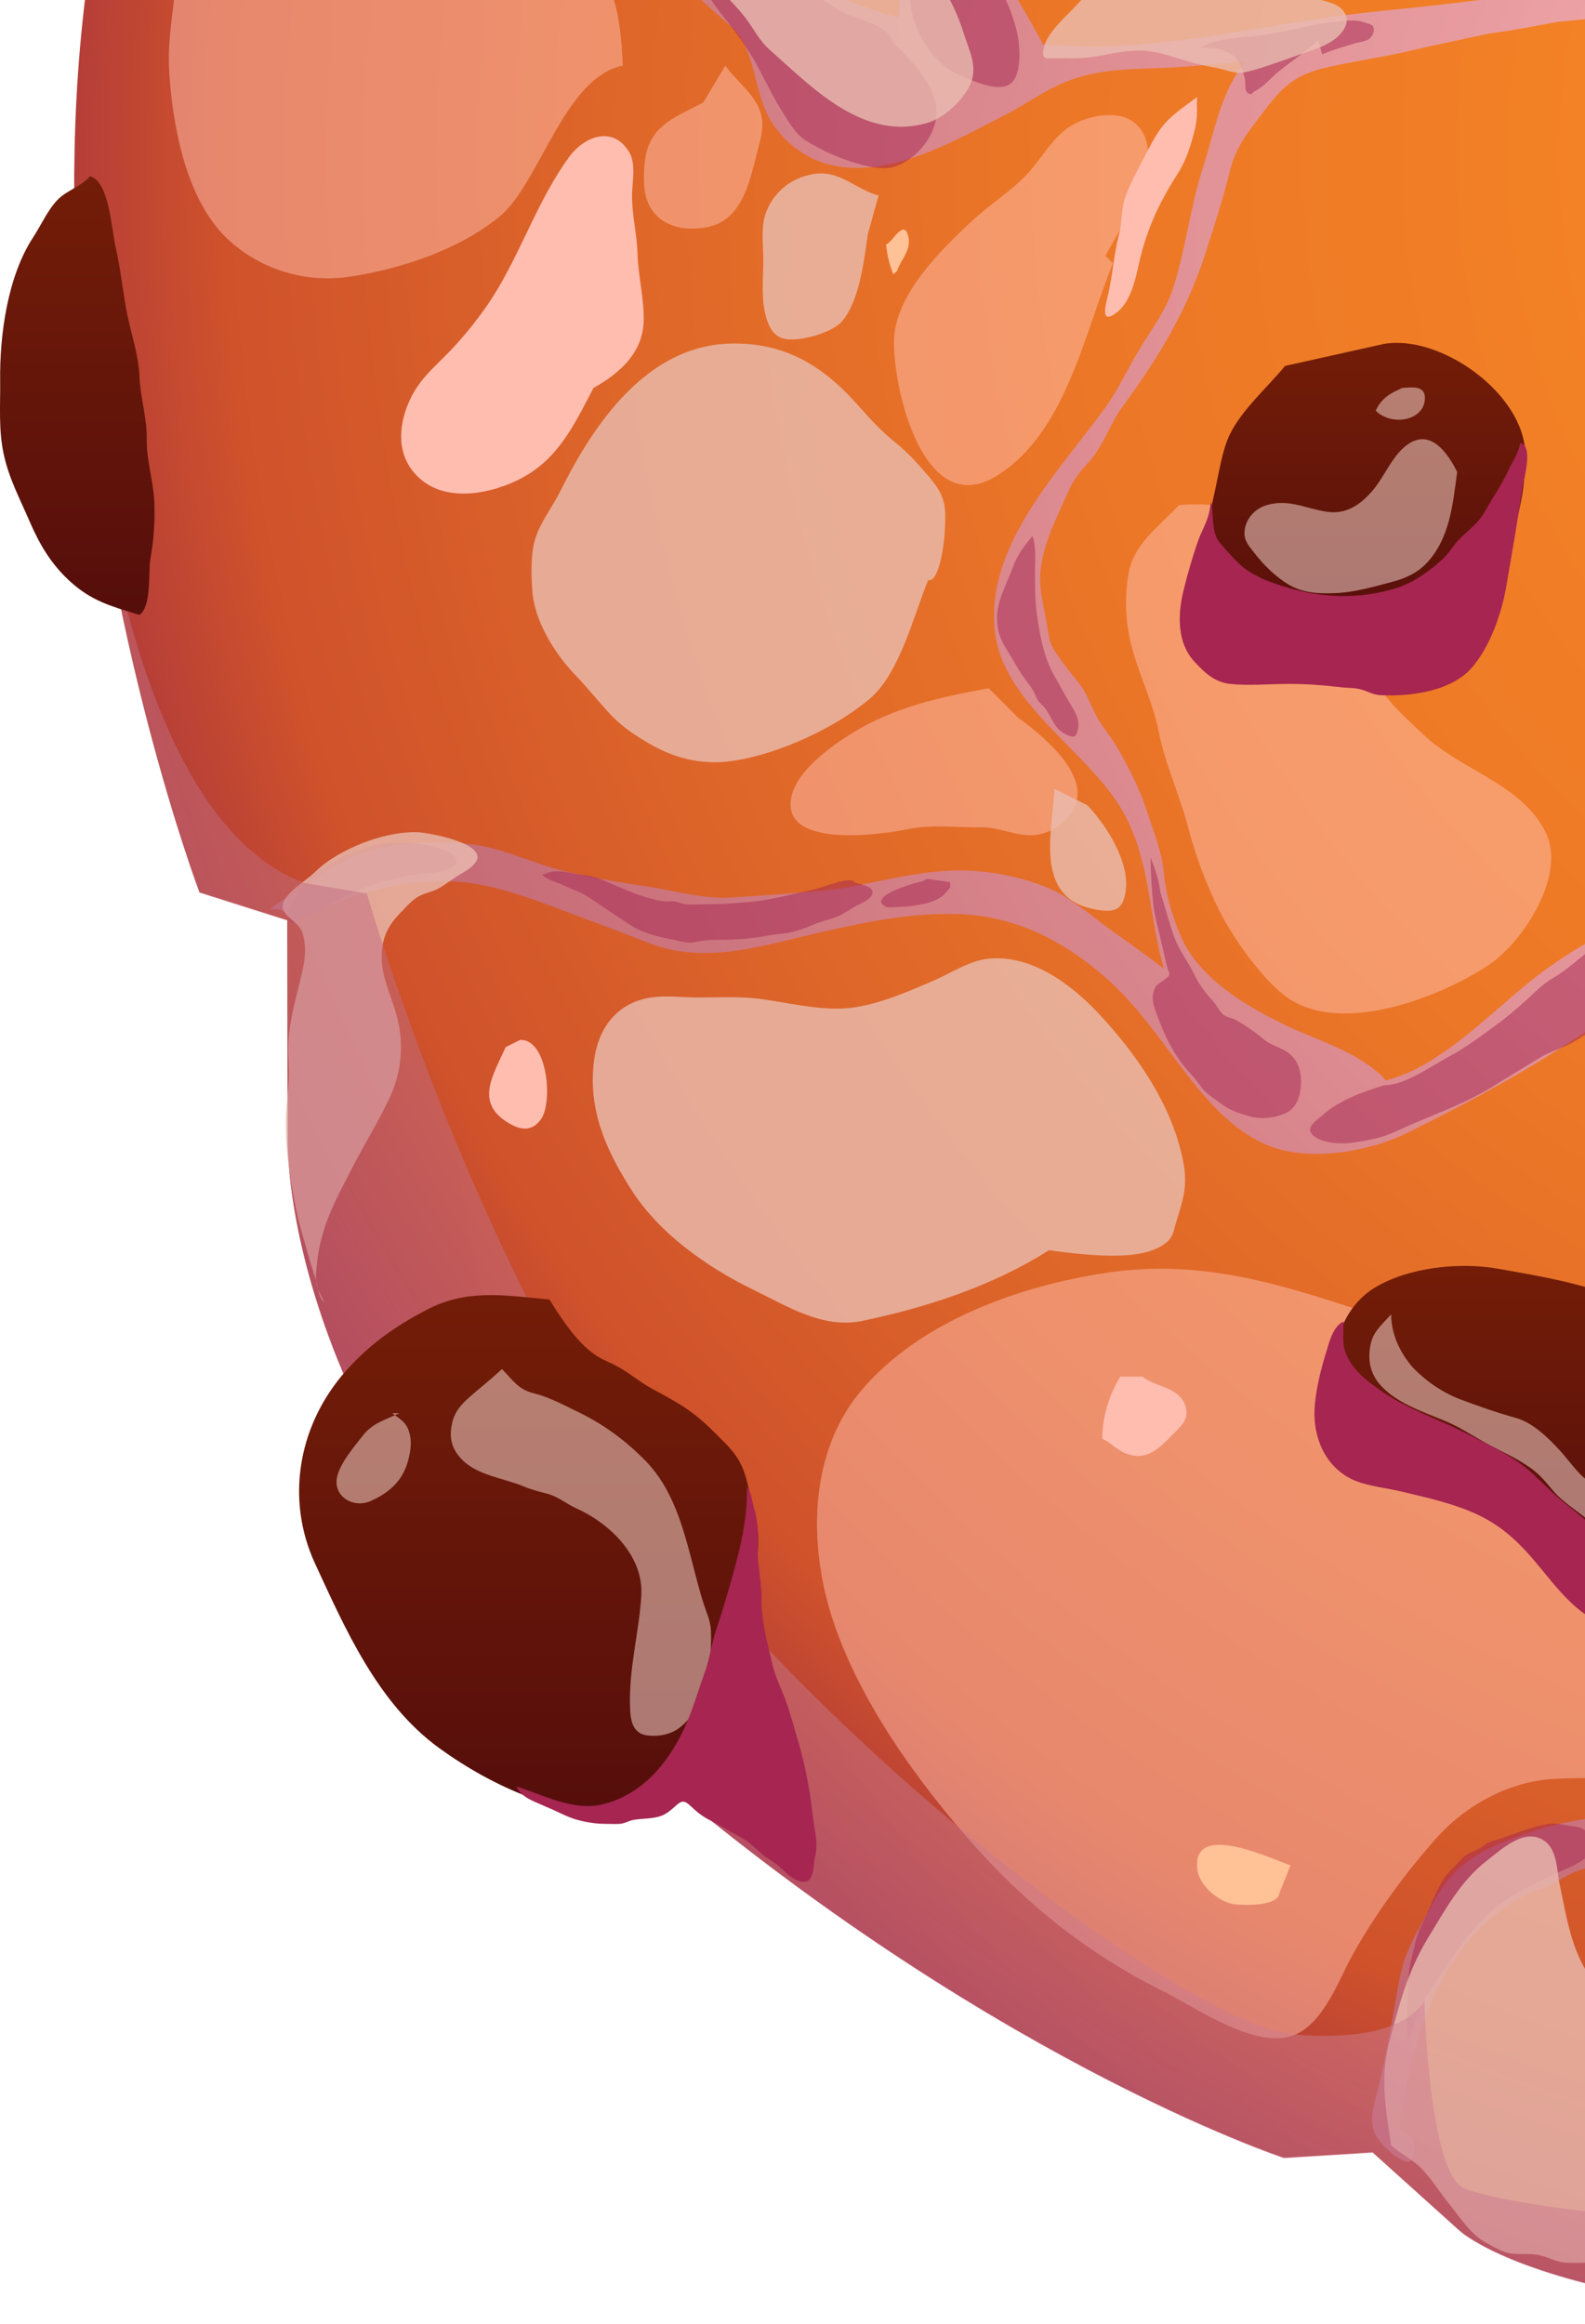 <svg width="219" height="321" viewBox="0 0 219 321" fill="none" xmlns="http://www.w3.org/2000/svg">
<path d="M546.6 30.885C537.954 26.682 529.907 19.957 520.06 19.076C510.733 18.276 487.555 21.198 480.029 27.443C471.783 34.328 468.38 45.257 458.693 51.621C448.605 58.266 437.957 60.588 426.188 56.985C421.224 55.464 416.781 51.901 411.777 50.701C405.732 49.26 400.568 51.301 394.604 51.861C380.193 53.182 368.864 49.7 356.014 43.255C341.403 35.889 329.233 25.802 316.023 16.394C305.856 9.149 293.846 5.306 284.079 -2.46C262.382 -19.633 258.019 -47.855 258.459 -73.955C258.699 -87.485 261.061 -102.017 257.579 -115.267C253.976 -128.917 244.048 -141.086 237.843 -153.776C226.955 -176.033 218.589 -199.411 216.987 -223.99C216.787 -224.03 216.587 -224.07 216.387 -224.11C205.178 -225.591 188.646 -225.111 150.777 -194.888C112.868 -164.705 65.271 -155.818 43.935 -77.037C16.674 -46.014 9.508 -5.502 10.309 30.965C10.349 32.126 10.389 33.247 10.429 34.408C10.509 35.809 10.589 37.571 10.709 39.612C10.749 40.053 10.789 40.453 10.789 40.893C10.869 41.934 10.949 43.095 11.029 44.256C14.272 88.209 27.562 123.236 27.562 123.236L39.691 127.079L39.731 156.662C39.731 156.662 37.97 199.134 86.527 241.607C135.045 284.08 177.397 298.01 177.397 298.01L189.646 297.25L201.656 308.058C201.656 308.058 225.314 330.355 344.405 315.184C463.456 300.012 532.509 219.63 538.554 198.374C544.639 177.158 556.288 149.056 556.288 149.056C556.288 149.056 571.179 135.406 581.027 77.041C583.108 64.711 583.228 50.22 582.027 34.929C571.099 38.171 559.33 37.05 546.6 30.885Z" fill="url(#paint0_radial_1_13608)"/>
<g opacity="0.87">
<path d="M556.088 145.493C555.127 145.573 553.326 146.494 552.325 146.654C550.164 147.014 548.402 147.535 546.401 148.375C542.998 149.776 539.475 150.777 536.073 152.178C531.709 153.98 529.548 158.543 525.545 160.745C523.263 161.986 520.901 163.026 518.459 163.947C514.496 165.468 510.733 167.31 506.77 168.871C499.805 171.633 493.08 174.916 486.274 177.958C479.99 180.8 473.144 182.401 467.1 185.524C463.377 187.445 459.414 189.767 455.371 191.088C448.205 193.41 439.639 193.21 433.914 187.846C430.632 184.763 427.549 180.96 425.108 177.197C423.306 174.435 420.944 171.753 419.423 168.791C418.262 166.509 417.422 163.707 416.661 161.225C415.98 158.943 415.38 156.702 414.74 154.42C413.659 150.377 414.7 147.174 416.141 143.331C416.941 141.17 417.742 138.928 419.023 136.967C420.944 134.044 423.306 131.762 424.907 128.6C428.31 121.875 430.151 114.349 433.114 107.424C436.156 100.378 440.239 92.933 441.44 85.287C442.521 78.242 441.56 71.476 439.799 64.671C439.278 62.63 438.638 60.588 437.997 58.546C435.235 58.626 432.393 58.346 429.511 57.746C429.951 60.348 430.352 62.95 430.992 65.472C431.753 68.394 433.554 71.316 434.635 74.118C436.676 79.282 435.956 83.085 434.675 88.369C434.114 90.651 433.274 92.813 432.233 94.854C429.871 94.654 428.55 94.694 426.388 92.933C421.985 89.33 419.143 82.725 416.981 77.521C415.38 73.638 412.178 67.834 408.095 66.072C406.173 65.231 404.692 64.551 402.57 64.591C399.328 64.671 396.646 63.51 393.403 63.59C387.879 63.71 381.234 61.869 377.031 58.546C372.988 55.304 367.944 53.382 362.58 54.583C360.018 55.144 359.297 55.664 356.855 54.783C354.894 54.063 353.413 53.182 351.931 52.021C352.372 49.459 352.532 46.937 352.892 44.335C353.012 43.495 353.172 42.614 353.292 41.773C351.251 40.693 349.249 39.532 347.328 38.371C347.808 41.573 347.688 45.296 347.448 48.659C346.968 48.739 346.487 49.139 345.847 50.1C344.726 51.901 344.486 54.543 343.805 56.545C343.205 58.266 342.444 60.027 342.004 61.829C341.003 65.992 340.443 70.315 339.522 74.478C339.402 75.039 339.242 75.559 339.122 76.12C338.841 76.6 338.561 77.121 338.241 77.561C331.075 87.849 319.747 91.211 308.498 94.934C298.53 98.177 288.643 101.339 278.875 105.102C274.512 106.783 270.109 108.104 265.705 109.545C260.701 111.187 256.058 113.428 251.294 115.63C241.727 120.114 231.719 123.556 222.392 128.48C217.869 130.882 213.946 133.364 210.023 136.686C205.579 140.449 201.096 144.732 195.932 147.495C194.451 148.255 192.969 148.816 191.488 149.216C190.608 148.135 189.046 147.054 188.166 146.494C184.923 144.412 180.72 143.131 177.237 141.41C171.793 138.728 165.589 135.045 163.067 129.12C161.906 126.358 161.065 123.356 160.785 120.434C160.545 117.632 159.384 114.869 158.503 112.107C157.622 109.305 156.341 106.823 154.94 104.221C154.1 102.66 153.179 101.459 152.138 99.978C150.937 98.217 150.457 96.175 149.176 94.494C148.215 93.253 147.254 92.132 146.374 90.851C144.853 88.649 145.093 88.609 144.612 86.007C144.012 82.605 143.291 80.683 144.052 77.041C144.773 73.758 146.214 71.076 147.575 67.954C148.415 65.992 149.336 65.071 150.657 63.55C152.619 61.268 153.419 58.386 155.221 55.984C160.024 49.499 164.147 42.614 166.589 34.888C167.83 31.045 169.031 27.322 169.992 23.399C170.873 19.917 172.874 17.715 174.956 14.953C177.277 11.911 179.119 10.309 183.002 9.389C186.885 8.468 190.568 7.988 194.411 7.107C198.213 6.226 201.976 5.426 205.779 4.625C208.942 4.225 212.024 3.624 215.146 3.024C218.589 2.744 222.032 2.343 225.474 1.823C225.034 1.623 224.674 1.503 224.233 1.342C225.314 1.182 226.395 0.982 227.476 0.822C234.601 -0.099 241.567 0.862 248.692 1.663C254.617 2.303 261.982 1.703 267.587 -0.419C271.43 -1.86 273.751 -3.902 276.153 -7.144C276.554 -7.705 276.914 -8.265 277.274 -8.825C276.273 -9.906 275.353 -10.987 274.472 -12.148C272.831 -10.146 271.029 -8.225 268.708 -7.264C264.344 -5.503 259.501 -3.942 254.857 -3.141C251.815 -2.581 248.852 -2.781 245.77 -2.741C241.166 -2.701 236.563 -2.14 231.959 -1.94C221.912 -1.58 211.944 -0.939 201.936 0.302C194.971 1.182 188.006 1.663 181.08 2.744C172.554 4.105 164.147 5.746 155.541 6.266C151.658 6.506 147.855 6.386 144.092 6.146C143.812 5.506 143.532 4.985 143.371 4.745C141.65 1.623 139.769 -1.5 137.967 -4.622C131.843 -15.19 125.318 -26.119 115.43 -33.564C111.947 -36.206 108.024 -39.369 105.062 -42.571C101.94 -45.934 100.979 -51.138 101.019 -55.541C101.139 -65.309 101.059 -75.116 98.897 -84.644C98.617 -85.965 98.457 -87.285 98.337 -88.567C97.616 -85.404 97.016 -82.202 96.496 -78.959C95.254 -70.633 95.294 -61.746 97.977 -53.7C100.378 -46.574 102.62 -39.369 105.062 -32.283C106.303 -28.681 107.104 -25.438 109.105 -22.196C110.586 -19.754 112.147 -17.552 113.909 -15.31C116.671 -11.828 119.673 -8.705 122.315 -5.143C123.917 -2.981 124.317 -2.46 124.277 0.342C124.277 0.902 124.197 1.663 124.157 2.463C123.556 2.263 122.956 2.143 122.355 1.943C117.151 0.222 112.147 -1.78 107.624 -4.902C103.861 -7.504 100.338 -10.627 96.776 -13.469C89.01 -19.634 82.245 -26.159 73.398 -30.802C71.156 -32.003 68.914 -33.044 66.633 -34.125C63.39 -35.686 60.708 -37.567 57.746 -39.609C52.221 -43.412 48.138 -47.735 46.897 -54.54C46.017 -59.184 46.217 -63.748 46.217 -68.431C46.217 -70.793 46.697 -73.875 46.217 -76.237C45.937 -77.838 45.416 -78.719 45.456 -80.52C46.017 -77.558 39.772 -74.796 40.252 -71.914C40.372 -71.233 41.653 -69.632 41.894 -68.711C42.334 -66.87 42.334 -65.229 42.414 -63.347C42.494 -61.546 43.135 -59.864 43.215 -58.063C43.335 -54.741 43.735 -51.858 44.616 -48.616C46.577 -41.29 50.5 -35.766 56.825 -31.643C62.069 -28.2 67.713 -24.958 72.517 -20.955C77.361 -16.912 82.405 -13.029 87.208 -8.905C91.932 -4.862 96.175 -0.459 100.859 3.504C104.662 6.747 103.981 13.071 106.783 17.114C110.066 21.918 115.03 23.76 120.674 23.039C127.199 22.198 132.963 18.916 138.728 15.954C141.81 14.393 144.572 12.271 147.855 11.07C152.538 9.349 157.302 9.589 162.186 9.309C165.548 9.108 168.871 8.788 172.234 8.428C171.753 8.948 171.313 9.509 170.873 10.189C168.311 14.352 167.71 18.556 166.229 23.079C164.388 28.683 163.827 34.768 161.906 40.332C160.905 43.135 159.023 45.616 157.502 48.138C155.861 50.82 154.58 53.703 152.739 56.264C146.294 65.191 136.206 75.199 137.447 87.088C138.488 96.976 149.696 103.341 154.66 111.267C158.823 117.912 158.623 125.398 160.505 132.643C160.585 133.003 160.705 133.364 160.785 133.764C158.463 132.003 156.101 130.281 153.699 128.6C150.817 126.558 148.095 123.997 144.813 122.635C141.29 121.154 137.287 120.354 133.484 120.234C126.238 119.993 119.513 122.635 112.308 123.156C108.545 123.436 104.702 123.756 100.939 123.957C96.936 124.197 93.093 122.956 89.17 122.395C85.447 121.875 81.684 121.154 78.001 120.314C73.598 119.273 69.555 117.111 65.031 116.591C58.346 115.83 51.381 116.431 45.576 120.074C43.935 121.114 42.574 122.435 40.893 123.356C39.612 124.077 38.371 124.517 37.37 125.638C39.011 125.197 39.972 126.639 40.893 127.079C47.658 123.876 54.703 121.435 62.349 121.715C66.873 121.875 71.556 123.436 75.8 124.997C80.403 126.719 84.967 128.4 89.53 130.201C97.696 133.404 105.743 130.441 113.909 128.64C120.154 127.239 125.998 126.038 132.483 126.238C140.089 126.518 146.574 129.721 152.338 134.645C157.502 139.048 160.745 144.372 164.908 149.576C167.75 153.099 171.033 156.502 175.276 158.223C180.88 160.505 189.207 159.063 194.371 156.501C203.377 152.058 212.104 147.334 220.35 141.61C230.398 134.685 240.606 127.679 251.334 121.915C259.22 117.672 267.547 114.229 275.953 111.147C286.001 107.424 296.529 105.182 306.777 102.1C314.543 99.778 322.829 97.216 329.514 92.492C330.235 91.972 330.915 91.412 331.636 90.851C331.636 90.891 331.596 90.891 331.596 90.931C331.676 90.851 331.716 90.811 331.796 90.731C335.999 87.408 339.522 83.485 342.324 79.082C344.366 76.68 346.447 74.278 348.609 71.917C350.771 69.555 352.532 67.673 355.374 66.112C358.416 64.431 360.578 64.671 363.981 64.671C370.386 64.671 376.59 65.992 381.994 69.715C386.918 73.157 392.122 75.92 398.407 75.8C408.255 75.6 419.823 79.763 422.385 90.171C422.906 92.212 423.306 94.214 423.626 96.215C423.826 97.536 424.347 98.737 424.587 100.058C424.787 101.339 424.427 102.62 424.627 103.901C424.667 104.261 424.747 104.662 424.827 105.062C418.863 111.347 411.337 116.471 404.732 121.274C397.606 126.438 389.921 130.882 384.316 137.767C381.754 140.929 379.633 144.452 376.911 147.495C374.429 150.297 371.226 152.739 368.344 155.1C358.576 162.986 348.048 169.071 336.72 174.435C331.796 176.757 327.032 179.439 322.109 181.801C317.745 183.922 314.102 185.724 310.78 189.367C308.138 192.249 305.936 195.411 303.654 198.614C300.332 203.257 296.809 207.901 294.247 213.065C292.886 215.787 293.046 218.469 291.965 221.151C291.285 222.792 290.724 224.474 290.044 226.115C289.043 228.517 287.642 229.838 286.041 231.839C283.759 234.601 281.798 237.604 278.915 239.805C275.913 242.087 273.231 245.29 269.949 247.091C266.746 248.812 263.584 249.773 260.101 250.654C249.653 253.296 239.005 252.295 228.397 251.014C221.792 250.213 215.307 251.574 209.142 253.856C203.578 255.938 200.615 257.899 197.733 263.303C196.412 265.745 194.931 268.067 194.05 270.709C193.21 273.351 192.889 276.113 192.409 278.795C191.769 282.398 191.048 286.001 190.127 289.523C189.607 291.525 189.207 293.206 190.127 294.968C190.728 296.129 193.37 298.651 194.731 298.57C195.812 297.249 195.772 294.888 193.37 294.007C194.931 282.198 198.494 269.188 209.182 262.663C210.703 261.742 211.784 261.262 213.465 260.661C215.066 260.061 216.347 258.94 217.949 258.42C220.711 257.499 223.353 256.138 226.395 256.058C228.797 256.018 231.239 256.058 233.641 256.058C235.842 256.058 238.124 256.178 240.326 256.098C243.808 255.978 246.611 254.176 249.893 253.416C252.575 252.775 255.457 252.935 258.179 252.655C262.303 252.175 266.186 252.055 270.149 250.814C279.636 247.892 286.841 241.046 291.845 232.6C293.887 229.117 295.288 225.314 297.249 221.792C299.411 217.949 301.092 213.825 303.294 209.983C305.656 205.859 308.498 201.856 311.781 198.414C313.782 196.292 316.024 194.651 318.306 192.929C321.628 190.407 324.871 187.405 328.313 185.123C338.241 178.558 349.77 173.955 360.898 169.832C367.623 167.35 374.389 164.828 381.274 162.946C387.959 161.105 395.084 159.144 402.01 158.943C406.653 158.823 412.978 159.464 415.02 164.468C415.78 166.309 415.86 168.471 416.461 170.392C417.382 173.314 418.663 176.677 420.224 179.319C428.59 193.53 445.763 196.372 460.655 192.449C466.98 190.768 473.144 188.606 479.069 185.804C485.794 182.641 491.999 178.598 498.444 174.916C508.972 168.911 519.62 163.547 531.069 159.544C535.232 158.103 538.995 156.181 543.078 154.58C544.439 154.06 546.12 152.578 547.521 152.298C550.083 151.818 551.805 155.18 552.205 157.382C554.006 157.142 554.847 152.779 555.247 151.377C555.608 150.257 556.128 149.376 556.568 148.375C557.569 146.734 558.29 145.293 556.088 145.493Z" fill="url(#paint1_radial_1_13608)"/>
</g>
<g opacity="0.5">
<path d="M194.61 282.237C195.171 280.115 195.611 278.034 196.772 276.192C198.013 274.231 199.214 272.389 200.575 270.468C202.577 267.706 204.578 264.943 207.38 262.902C210.102 260.9 213.425 259.379 216.507 258.058C217.628 257.578 219.55 256.657 219.95 255.416C220.35 254.175 219.59 252.974 218.469 252.494C217.708 252.174 216.667 252.174 215.827 251.973C215.066 251.813 214.306 251.813 213.545 251.973C211.864 252.294 210.142 252.934 208.541 253.495C207.741 253.775 207.06 254.055 206.219 254.255C205.339 254.495 205.058 254.936 204.338 255.336C203.497 255.816 202.857 255.857 202.136 256.537C201.616 257.017 201.175 257.618 200.615 258.138C199.174 259.459 198.333 261.581 197.573 263.342C196.892 264.983 195.971 266.505 195.571 268.266C195.091 270.348 194.53 272.109 194.53 274.271C194.65 275.712 194.13 277.513 194.61 282.237Z" fill="#A62551"/>
<path d="M191.208 149.895C188.246 150.816 185.083 151.937 182.721 154.018C181.721 154.899 180.039 155.9 181.721 157.021C183.082 157.981 185.564 158.021 187.125 157.781C188.926 157.501 191.048 157.141 192.689 156.34C197.293 154.178 202.016 152.697 206.379 149.975C208.501 148.654 210.663 147.373 212.824 146.052C214.346 145.131 216.067 144.731 217.588 143.81C218.989 142.97 220.35 142.169 221.631 141.168C223.072 140.048 224.513 139.247 225.754 137.846C226.715 136.725 227.676 135.604 228.597 134.403C229.517 133.202 231.078 131.481 231.078 129.88C231.078 127.878 229.557 127.918 228.036 127.878C224.914 127.838 222.192 129.479 219.67 131.281C217.988 132.482 216.587 133.883 214.826 134.924C213.745 135.564 213.105 136.044 212.224 136.885C210.503 138.526 208.581 140.208 206.66 141.609C204.578 143.13 202.577 144.651 200.335 145.852C197.092 147.613 194.21 149.815 191.208 149.895Z" fill="#A62551"/>
<path d="M142.65 74.037C141.489 75.438 140.648 76.519 140.008 78.16C139.487 79.561 138.847 80.962 138.326 82.363C137.486 84.765 137.526 87.127 138.847 89.289C139.447 90.249 140.008 91.21 140.568 92.171C141.209 93.332 142.089 94.293 142.77 95.413C143.01 95.814 143.13 96.254 143.37 96.654C143.65 97.135 144.131 97.455 144.451 97.895C145.132 98.816 145.572 100.097 146.413 100.858C146.733 101.178 148.054 101.939 148.494 101.698C148.814 101.498 149.015 100.537 149.015 100.137C149.055 98.936 148.134 97.655 147.573 96.695C146.933 95.614 146.332 94.453 145.692 93.372C144.211 90.73 143.731 87.968 143.29 84.965C142.97 82.804 143.01 80.722 143.01 78.561C143.05 76.959 143.13 75.158 142.65 74.037Z" fill="#A62551"/>
<path d="M158.983 118.43C158.983 120.752 159.143 122.914 159.384 125.196C159.584 126.797 160.064 128.278 160.384 129.799C160.665 131 160.945 132.201 161.225 133.402C161.305 133.722 161.665 134.443 161.545 134.723C161.465 134.923 160.825 135.323 160.625 135.483C159.944 135.964 159.624 136.044 159.384 137.005C159.143 137.965 159.344 138.726 159.664 139.647C160.825 142.849 162.186 145.891 164.588 148.373C165.268 149.094 165.789 149.975 166.469 150.695C167.11 151.336 167.91 151.816 168.631 152.376C169.912 153.337 171.113 153.737 172.634 154.178C174.195 154.618 176.157 154.418 177.638 153.738C179.199 153.017 179.679 151.336 179.759 149.734C179.839 148.373 179.519 146.852 178.518 145.851C177.398 144.691 175.796 144.53 174.595 143.53C173.474 142.569 172.033 141.568 170.712 140.848C170.192 140.567 169.552 140.527 169.071 140.167C168.471 139.727 168.11 138.806 167.59 138.246C166.549 137.125 165.588 135.844 164.948 134.443C164.307 133.082 163.347 131.841 162.706 130.48C161.986 128.998 161.545 127.237 161.065 125.636C160.825 124.795 160.545 123.995 160.304 123.154C160.224 122.514 160.184 121.473 158.983 118.43Z" fill="#A62551"/>
<path d="M118.031 121.835C118.832 122.155 120.953 122.435 120.513 123.516C120.193 124.277 119.072 124.717 118.431 125.037C117.431 125.558 116.55 126.278 115.469 126.679C114.428 127.079 113.347 127.239 112.347 127.719C111.386 128.16 110.345 128.48 109.304 128.76C108.384 129 107.543 128.96 106.622 129.12C104.22 129.601 101.899 129.801 99.417 129.801C98.216 129.801 97.175 129.841 96.014 130.121C94.973 130.361 93.933 129.961 92.932 129.761C91.171 129.441 88.849 128.88 87.368 127.919C85.286 126.598 83.284 125.197 81.243 123.836C80.202 123.156 78.921 122.796 77.8 122.235C76.919 121.795 75.558 121.555 74.878 120.794C75.518 120.714 75.759 120.394 76.439 120.354C77.48 120.274 78.361 120.434 79.281 120.634C80.122 120.834 80.923 120.834 81.803 121.034C82.724 121.274 83.365 121.555 84.245 121.955C86.767 123.036 88.929 124.036 91.651 124.477C92.131 124.557 92.612 124.437 93.092 124.477C93.692 124.557 94.213 124.837 94.773 124.877C95.774 124.997 96.895 124.877 97.896 124.877C100.017 124.877 101.979 124.717 104.06 124.517C106.742 124.237 109.224 123.516 111.826 122.996C113.908 122.555 117.551 120.914 118.031 121.835Z" fill="#A62551"/>
<path d="M131.282 121.834C130.202 121.674 129.161 121.514 128.08 121.394C127.88 121.514 127.68 121.594 127.439 121.714C126.158 121.995 124.837 122.435 123.636 122.955C122.796 123.316 120.754 124.356 122.355 125.197C122.836 125.437 123.917 125.237 124.437 125.237C125.358 125.237 126.078 125.117 126.999 124.957C127.92 124.797 128.6 124.637 129.481 124.196C130.402 123.756 130.602 123.355 131.282 122.595V121.834Z" fill="#A62551"/>
<path d="M40.292 127.519C42.974 126.278 45.536 124.797 48.258 123.516C51.5 121.955 54.943 121.074 58.546 120.674C59.466 120.554 63.389 120.234 63.109 118.833C62.829 117.552 60.347 117.111 59.386 116.831C57.185 116.231 54.182 116.271 51.941 116.711C49.419 117.192 46.937 118.392 44.735 119.673C43.254 120.514 41.933 121.995 41.052 123.436C40.452 124.397 39.171 126.639 40.292 127.519Z" fill="#A62551"/>
<path d="M105.901 -33.645C106.502 -31.403 107.182 -29.281 107.783 -27.079C108.063 -26.039 108.543 -25.078 108.904 -24.037C109.384 -22.796 110.185 -21.876 110.825 -20.715C111.786 -18.953 113.027 -17.392 114.228 -15.791C115.549 -13.989 117.31 -12.709 118.791 -11.067C121.033 -8.585 124.035 -6.384 125.236 -3.101C125.837 -1.54 125.637 0.261 126.037 1.903C126.677 4.505 127.838 6.586 129.76 8.468C131.201 9.869 132.482 10.389 134.323 11.11C135.644 11.63 137.766 12.391 139.167 11.83C141.409 10.91 140.928 6.066 140.488 4.305C140.008 2.383 139.367 0.582 138.366 -1.14C137.766 -2.18 137.165 -3.261 136.525 -4.302C135.724 -5.583 134.643 -6.624 133.843 -7.905C132.602 -9.866 131.441 -11.868 129.76 -13.509C128.279 -15.03 127.278 -16.792 125.957 -18.433C122.995 -22.036 119.992 -25.558 117.35 -29.441C116.069 -31.323 114.788 -33.124 112.627 -34.085C111.225 -34.765 108.623 -35.966 105.901 -33.645Z" fill="#A62551"/>
<path d="M123.315 5.786C125.957 8.388 130.04 12.391 129.319 16.474C128.879 18.996 126.997 21.277 124.796 22.518C122.914 23.599 121.113 23.279 119.071 22.759C116.309 22.038 113.827 20.917 111.426 19.476C109.944 18.596 108.904 16.714 108.023 15.313C106.502 12.951 105.421 10.309 103.94 7.867C102.539 5.585 101.018 3.624 99.376 1.542C98.656 0.622 98.095 -0.339 97.335 -1.18C96.854 -1.7 96.374 -2.261 96.054 -2.901C95.453 -4.102 95.854 -5.103 96.894 -5.943C97.775 -6.664 100.137 -6.424 101.258 -6.224C103.339 -5.823 105.581 -5.183 107.342 -3.942C108.904 -2.861 110.385 -1.86 112.066 -0.98C113.867 -0.019 115.389 1.262 117.27 2.063C119.752 2.984 122.834 3.744 123.315 5.786Z" fill="#A62551"/>
<path d="M182.121 5.546C180.28 7.307 178.358 8.468 176.437 10.069C175.636 10.75 174.955 11.55 174.115 12.151C173.674 12.471 173.234 12.591 172.874 13.031C171.793 12.831 172.153 11.87 172.033 11.07C171.913 10.309 171.433 8.948 170.992 8.348C169.711 6.506 167.109 6.586 165.068 6.546C166.069 6.666 166.469 6.226 167.35 5.906C169.351 5.225 171.633 5.185 173.714 4.945C177.517 4.505 181.28 3.264 185.083 2.944C185.924 2.864 187.165 2.743 188.005 2.944C188.286 3.024 189.487 3.344 189.647 3.544C190.047 4.145 189.687 4.945 189.206 5.346C188.766 5.706 187.845 5.826 187.325 5.946C185.724 6.426 184.203 6.867 182.681 7.507L182.121 5.546Z" fill="#A62551"/>
</g>
<g opacity="0.5">
<path d="M86.047 9.069C85.727 1.303 84.686 -3.941 78.762 -9.425C72.957 -14.829 64.831 -15.63 57.666 -18.152C49.86 -20.914 43.255 -27.198 39.452 -34.444C37.33 -38.487 37.73 -43.731 33.247 -46.213C29.284 -43.651 28.844 -39.408 27.363 -35.245C25.321 -29.36 25.281 -22.675 24.6 -16.55C24.16 -12.748 24.48 -8.985 24.44 -5.142C24.36 -0.218 23.119 4.546 23.359 9.51C23.76 16.955 25.601 27.443 31.366 32.928C35.889 37.251 42.254 39.132 48.339 38.212C55.464 37.131 63.27 34.529 68.914 30.005C74.439 25.682 77.921 10.671 86.047 9.069Z" fill="#FFBDB0"/>
<path d="M97.175 14.153C93.612 16.075 90.25 17.076 89.289 21.199C88.969 22.56 88.889 24.602 89.049 26.043C89.569 30.526 93.332 32.127 97.495 31.407C102.419 30.606 103.5 25.442 104.581 21.159C105.021 19.398 105.622 17.756 105.181 15.915C104.541 13.153 101.779 11.271 100.217 9.07L97.175 14.153Z" fill="#FFBDB0"/>
<path d="M153.778 36.371C149.775 46.059 147.253 59.909 137.646 65.754C127.558 71.879 123.395 53.625 123.515 47.02C123.675 40.695 129.96 34.57 134.283 30.527C136.645 28.325 139.487 26.564 141.729 24.242C143.851 22.08 145.052 19.438 147.574 17.637C149.855 16.036 154.499 14.955 156.861 17.037C161.865 21.48 154.779 31.367 152.738 35.331L153.778 36.371Z" fill="#FFBDB0"/>
<path d="M136.607 95.055C129.802 96.296 123.517 97.657 117.592 101.34C114.71 103.141 109.946 106.584 109.306 110.227C108.065 117.352 122.116 115.191 125.478 114.51C128.721 113.83 132.284 114.31 135.606 114.27C138.088 114.23 140.29 115.471 142.611 115.351C145.213 115.231 147.695 113.509 148.616 111.027C150.297 106.584 143.692 101.3 140.65 99.098L136.607 95.055Z" fill="#FFBDB0"/>
<path d="M162.906 69.756C160.344 72.518 156.862 74.96 156.021 78.763C155.301 82.045 155.501 86.128 156.381 89.331C157.422 93.374 159.304 96.937 160.104 101.06C160.985 105.543 162.986 109.787 164.147 114.19C165.148 118.073 166.709 122.276 168.511 125.839C170.352 129.522 174.595 135.566 178.038 137.888C185.564 142.972 199.094 137.688 205.739 133.244C210.583 129.962 216.427 120.795 213.585 114.99C210.303 108.305 201.976 106.424 196.812 101.58C193.45 98.418 191.008 96.296 188.806 92.093C186.925 88.53 186.004 84.527 183.962 81.044C180.48 75.12 174.395 68.755 162.906 69.756Z" fill="#FFBDB0"/>
<path d="M268.066 230.559C264.944 237.404 263.823 241.007 256.698 243.849C254.176 244.85 252.334 244.65 249.732 244.69C245.929 244.77 242.166 245.69 238.323 245.77C230.637 245.931 222.872 245.37 215.186 245.65C208.661 245.891 202.456 249.293 198.293 254.057C194.009 258.901 190.006 264.385 186.844 270.069C185.002 273.392 182.961 279.276 178.958 280.997C173.714 283.279 165.347 277.315 160.904 275.113C150.176 269.789 141.409 262.743 133.563 253.696C125.477 244.409 116.87 232.08 114.028 220.031C111.786 210.463 112.547 199.655 119.032 192.009C127.158 182.442 140.849 177.598 152.818 175.797C165.548 173.875 176.276 177.118 188.205 181.081C201.895 185.604 218.508 187.806 232.879 186.885C241.246 186.365 250.213 184.804 256.778 191.289C261.861 196.292 265.024 202.537 266.345 209.503C266.985 212.905 267.426 216.228 266.945 219.67C266.345 223.994 264.343 228.157 268.066 230.559Z" fill="#FFBDB0"/>
</g>
<g opacity="0.8">
<path d="M144.932 172.669C137.166 177.593 128.119 180.555 119.112 182.437C113.628 183.558 108.704 180.355 103.981 178.074C97.656 174.991 91.011 170.308 87.168 164.223C83.725 158.819 81.283 153.295 82.044 146.77C82.564 142.086 85.166 138.483 89.97 137.763C92.051 137.442 94.253 137.763 96.375 137.763C99.177 137.763 101.979 137.603 104.781 137.923C108.504 138.403 112.787 139.484 116.55 139.284C120.713 139.044 125.077 137.122 128.88 135.481C131.362 134.44 133.964 132.639 136.646 132.399C142.49 131.838 147.974 135.881 151.817 140.004C157.021 145.569 161.785 152.414 163.386 159.94C164.147 163.422 163.626 165.224 162.585 168.546C162.105 170.067 162.185 170.948 160.744 171.909C158.422 173.47 154.339 173.99 144.932 172.669Z" fill="#EABDB0"/>
<path d="M145.692 108.942C145.452 114.787 142.73 123.994 151.296 125.595C153.858 126.075 155.139 125.835 155.54 123.073C156.1 118.99 152.898 114.026 150.256 111.224L145.692 108.942Z" fill="#EABDB0"/>
<path d="M128.239 80.12C126.237 85.003 124.356 92.889 120.233 96.452C115.509 100.495 107.783 104.018 101.699 105.019C97.535 105.699 93.812 104.979 90.13 102.937C87.928 101.696 86.087 100.495 84.325 98.654C82.604 96.812 81.043 94.811 79.281 93.009C76.559 90.127 73.837 85.684 73.557 81.641C73.397 79.599 73.317 76.637 73.877 74.675C74.558 72.234 76.279 70.112 77.4 67.87C82.043 58.543 89.329 47.775 100.858 47.454C108.223 47.254 113.468 50.337 118.271 55.661C120.073 57.662 121.434 59.264 123.555 60.985C125.477 62.546 126.678 63.867 128.279 65.749C129.68 67.39 130.561 68.751 130.601 70.993C130.681 75.436 129.64 80.52 128.239 80.12Z" fill="#EABDB0"/>
<path d="M119.912 32.322C119.392 35.805 118.791 41.649 116.269 44.451C114.868 45.973 110.545 47.214 108.463 46.813C106.902 46.493 106.221 45.172 105.821 43.691C105.141 41.209 105.461 38.447 105.461 35.885C105.461 33.643 105.061 31.121 105.941 29.08C107.102 26.317 109.464 24.516 112.426 24.036C116.069 23.435 118.231 26.197 121.393 26.998L119.912 32.322Z" fill="#EABDB0"/>
<path d="M278.433 93.77C272.869 92.89 267.344 92.97 261.78 92.449C258.137 92.089 254.495 92.129 250.852 91.489C248.17 91.048 246.208 90.288 243.606 91.529C237.682 94.371 232.197 99.375 227.634 103.938C222.95 108.582 220.148 114.106 219.348 120.711C219.228 121.792 218.907 122.913 219.988 123.393C220.869 123.793 223.511 122.673 223.911 122.512C229.555 120.151 234.279 115.867 239.923 113.465C245.728 110.984 251.492 109.182 257.537 107.461C260.739 106.54 263.301 105.339 266.184 103.658C270.067 101.376 271.868 99.335 278.433 93.77Z" fill="#EABDB0"/>
<path d="M44.815 179.876C44.094 178.354 43.533 177.634 43.654 176.073C43.774 174.391 43.974 172.71 44.414 171.069C45.335 167.426 47.096 164.384 48.778 161.061C50.459 157.819 52.42 154.696 53.941 151.374C55.303 148.371 55.703 145.169 55.182 141.926C54.662 138.764 52.861 135.722 52.741 132.519C52.66 129.997 53.381 128.076 55.142 126.274C55.863 125.514 56.584 124.673 57.424 124.073C58.225 123.472 59.066 123.352 59.986 122.992C61.067 122.552 61.948 121.791 62.948 121.151C63.789 120.59 64.83 120.11 65.51 119.349C68.072 116.587 59.306 115.026 57.825 114.946C55.303 114.826 52.34 115.546 50.019 116.467C47.657 117.428 45.415 118.629 43.574 120.39C42.253 121.671 40.571 122.512 39.45 124.073C38.53 125.354 39.37 126.274 40.411 127.115C41.012 127.635 41.532 128.076 41.772 128.796C42.293 130.358 42.212 131.959 41.892 133.6C41.172 137.003 40.011 140.485 39.851 143.968C39.771 145.97 40.051 148.011 39.851 149.973C39.691 151.734 39.49 153.335 39.49 155.137C39.49 159.34 40.131 163.343 41.012 167.466C41.412 169.388 42.012 171.229 42.533 173.11C42.853 174.311 43.253 175.512 43.614 176.713C43.934 177.914 44.094 179.315 44.815 179.876Z" fill="#EABDB0"/>
<path d="M153.778 -6.585C152.337 -3.543 150.936 -1.581 148.614 0.861C147.173 2.382 144.571 4.584 144.171 6.785C143.93 8.186 144.531 8.106 145.652 8.066C147.533 8.026 149.375 8.146 151.256 7.826C153.658 7.426 155.86 6.825 158.341 7.026C160.263 7.186 162.184 7.906 163.986 8.427C165.427 8.867 166.868 9.147 168.309 9.427C169.55 9.708 170.751 10.268 171.992 9.988C174.234 9.467 176.595 8.587 178.757 7.826C180.639 7.146 183.361 6.465 184.882 5.024C185.803 4.143 186.483 2.982 185.803 1.781C185.042 0.46 183.241 0.22 181.88 -0.18C179.838 -0.74 177.676 -0.78 175.555 -1.181C173.433 -1.621 171.792 -2.101 169.87 -3.102C167.989 -4.063 165.827 -4.944 163.786 -5.504C161.024 -6.305 158.742 -5.784 153.778 -6.585Z" fill="#EABDB0"/>
<path d="M192.208 296.285C191.488 291.242 190.647 287.038 191.928 282.195C193.249 277.071 194.49 272.267 197.252 267.744C199.654 263.821 201.816 259.737 205.538 256.895C207.58 255.334 210.742 252.292 213.464 254.293C215.266 255.654 215.106 258.617 215.546 260.498C216.467 264.821 217.107 269.305 219.709 273.028C221.431 275.47 223.072 277.871 225.033 280.073C227.355 282.675 229.116 285.958 231.758 288.279C238.964 294.524 249.132 297.046 257.738 300.569C260.861 301.85 263.903 303.171 267.026 304.372C268.707 305.012 270.628 306.093 271.909 307.414C273.35 308.895 275.912 312.738 275.072 314.9C273.43 319.023 265.424 317.502 261.982 317.502C254.496 317.502 247.29 316.581 240.005 315.26C236.602 314.62 233.039 313.819 229.597 313.419C228.036 313.218 226.554 313.259 224.993 312.978C223.632 312.738 222.471 312.458 220.99 312.458C219.509 312.458 217.948 312.578 216.427 312.498C214.866 312.418 213.905 311.657 212.424 311.417C210.542 311.097 209.101 311.657 207.22 310.737C206.459 310.376 205.138 309.696 204.498 309.215C202.816 307.975 201.535 306.013 200.254 304.412C199.053 302.931 198.013 301.249 196.732 299.848C195.571 298.447 193.329 297.326 192.208 296.285Z" fill="#EABDB0"/>
<path d="M60.748 -37.449C69.154 -30.564 78.562 -22.237 90.091 -22.237C94.054 -22.237 99.338 -23.638 102.34 -26.52C104.382 -28.522 103.861 -34.727 106.223 -35.527C108.865 -36.408 110.266 -31.884 111.267 -30.443C113.989 -26.52 115.99 -22.317 118.432 -18.194C122.996 -10.508 130.361 -4.343 133.084 4.383C133.924 7.105 135.325 9.387 133.844 12.109C132.763 14.071 130.482 16.232 128.32 16.913C119.433 19.675 112.308 12.149 106.463 6.985C104.742 5.464 104.181 3.943 102.78 2.182C101.379 0.42 99.658 -1.101 98.217 -2.822C96.936 -4.343 95.375 -5.624 94.094 -7.146C92.693 -8.787 91.812 -10.909 90.091 -12.27C86.888 -14.791 83.085 -16.393 80.043 -19.235C74.719 -24.079 67.433 -27.962 60.748 -37.449Z" fill="#EABDB0"/>
</g>
<path opacity="0.5" d="M574.021 36.53C574.181 44.536 574.021 52.582 573.501 60.468C569.458 120.154 541.836 149.337 541.836 149.337L533.31 157.943C533.31 157.943 538.514 156.622 539.154 161.306C539.835 165.989 527.826 233.441 415.62 277.075C303.373 320.668 206.379 305.416 201.856 301.974C197.292 298.571 196.812 276.194 196.812 276.194C196.812 276.194 194.65 282.279 178.958 280.998C163.266 279.717 107.063 236.764 84.726 200.736C62.389 164.708 50.7 123.397 50.7 123.397L42.133 121.956C19.556 113.829 12.991 67.554 11.069 44.336C14.312 88.29 27.602 123.317 27.602 123.317L39.731 127.16L39.771 156.742C39.771 156.742 38.01 199.215 86.567 241.687C135.084 284.16 177.437 298.091 177.437 298.091L189.686 297.33L201.696 308.138C201.696 308.138 225.354 330.435 344.445 315.264C376.59 311.181 405.092 302.294 429.71 291.165C496.201 260.982 534.19 213.986 538.594 198.454C544.679 177.238 556.328 149.136 556.328 149.136C556.328 149.136 571.219 135.486 581.067 77.121C583.148 64.792 583.268 50.301 582.067 35.009C579.425 35.77 576.743 36.25 574.021 36.53Z" fill="url(#paint2_radial_1_13608)"/>
<path d="M10.829 40.973C10.909 42.094 10.989 43.215 11.069 44.335C10.989 43.135 10.909 42.014 10.829 40.973Z" fill="url(#paint3_radial_1_13608)"/>
<path d="M206.379 205.259C199.614 203.057 188.366 199.134 185.323 191.288C183.402 186.324 185.563 180.56 189.887 177.878C194.61 174.996 201.736 174.275 207.06 175.236C212.424 176.197 221.911 177.678 226.595 180.92C236.643 187.926 236.763 198.734 236.723 209.903C236.683 214.306 234.521 218.829 229.197 219.11C224.433 219.35 219.63 213.025 215.466 211.344L206.379 205.259Z" fill="url(#paint4_linear_1_13608)"/>
<path d="M177.556 50.54C175.194 53.422 171.672 56.505 169.991 59.867C168.87 62.069 168.389 65.552 167.829 67.954C166.988 71.636 165.587 78.442 167.148 82.124C170.551 90.131 188.925 91.492 195.85 88.65C205.898 84.486 210.902 72.998 210.742 62.67C210.622 54.423 199.093 46.137 191.207 47.498L177.556 50.54Z" fill="url(#paint5_linear_1_13608)"/>
<path d="M75.92 179.478C69.595 178.878 64.511 177.997 58.987 180.879C54.383 183.281 50.621 185.963 47.218 190.006C41.133 197.332 39.532 207.219 43.495 215.866C47.698 224.953 52.182 235.281 60.708 241.446C68.314 246.93 77.201 250.733 86.608 250.813C95.135 250.893 96.256 243.367 98.698 236.362C101.219 229.196 104.502 220.71 104.742 213.184C104.862 210.262 104.022 208.1 103.381 205.298C102.5 201.455 101.38 200.454 98.617 197.732C95.615 194.73 93.654 193.729 89.971 191.728C88.209 190.767 86.728 189.406 84.927 188.525C82.925 187.484 80.644 187.244 75.92 179.478Z" fill="url(#paint6_linear_1_13608)"/>
<path d="M19.276 84.927C15.313 83.726 12.671 83.005 9.709 80.323C7.107 77.961 5.505 75.279 4.104 72.037C2.743 68.874 1.222 66.072 0.502 62.67C-0.219 59.347 0.061 55.984 0.021 52.582C-0.059 46.217 1.062 38.131 4.585 32.767C5.666 31.125 6.666 28.844 8.067 27.483C9.308 26.282 11.23 25.721 12.431 24.36C15.073 24.921 15.433 31.806 15.954 34.048C16.634 36.97 16.914 39.772 17.435 42.694C17.995 45.777 19.156 48.899 19.276 52.021C19.396 55.024 20.317 57.626 20.277 60.628C20.237 63.71 21.157 66.232 21.318 69.195C21.438 71.957 21.238 74.679 20.757 77.321C20.477 79.242 20.957 83.686 19.276 84.927Z" fill="url(#paint7_linear_1_13608)"/>
<g opacity="0.5">
<path d="M201.336 65.191C200.736 69.634 200.336 74.398 197.053 77.84C195.812 79.121 194.171 79.882 192.49 80.322C189.807 81.043 187.045 81.844 184.283 81.924C181.761 82.004 179.64 81.844 177.518 80.402C175.877 79.281 174.516 77.921 173.315 76.359C172.634 75.479 171.914 74.758 171.954 73.557C171.994 71.836 173.275 70.315 174.916 69.794C177.958 68.874 180.08 70.115 183.042 70.635C185.844 71.155 187.886 69.834 189.687 67.713C191.369 65.751 192.449 62.669 194.731 61.228C197.854 59.266 200.175 62.829 201.336 65.191Z" fill="#FFE2D9"/>
<path d="M192.729 54.063C191.488 54.664 190.608 55.544 190.087 56.705C191.689 58.426 195.251 58.467 196.532 56.345C196.813 55.864 197.013 54.864 196.773 54.303C196.332 53.222 194.731 53.543 193.73 53.583L192.729 54.063Z" fill="#FFE2D9"/>
<path d="M192.209 181.52C190.567 183.361 189.487 184.082 189.246 186.524C189.086 188.045 189.366 189.406 190.247 190.687C192.409 193.649 196.532 194.93 199.774 196.291C201.696 197.092 203.417 198.253 205.219 199.254C207.3 200.415 209.342 201.255 211.303 202.616C212.744 203.617 213.425 204.498 214.546 205.819C215.867 207.42 217.748 208.541 219.349 209.862C221.271 211.423 223.473 213.304 226.035 213.424C228.196 213.505 230.158 212.824 231.759 211.303C234.081 209.101 235.722 202.576 232.64 200.214C229.677 197.973 227.636 203.657 225.794 205.018C224.674 205.859 223.272 206.059 221.911 205.739C218.829 205.018 217.388 202.336 215.426 200.214C213.825 198.493 211.744 196.452 209.382 195.811C206.78 195.09 204.178 194.17 201.616 193.209C199.174 192.248 196.812 190.607 195.011 188.645C194.25 187.685 192.249 185.163 192.209 181.52Z" fill="#FFE2D9"/>
<path d="M69.355 189.086C70.916 190.687 71.636 191.888 73.678 192.409C75.84 192.929 77.881 194.05 79.882 195.011C83.445 196.732 86.528 199.014 89.25 201.816C94.254 206.98 95.094 214.746 97.176 221.351C97.576 222.632 98.136 223.713 98.217 225.074C98.297 226.515 98.217 227.956 98.097 229.397C97.736 232.88 96.936 235.922 94.254 238.324C92.973 239.485 91.211 239.885 89.45 239.685C87.328 239.405 87.088 237.483 87.048 235.602C86.888 230.398 88.289 225.514 88.609 220.39C88.969 214.906 84.246 210.382 79.602 208.301C78.281 207.7 77.16 206.74 75.759 206.339C74.518 206.019 73.438 205.739 72.277 205.259C69.595 204.138 65.952 203.777 63.83 201.576C62.229 199.934 61.989 198.253 62.589 196.092C63.35 193.69 65.271 192.809 69.355 189.086Z" fill="#FFE2D9"/>
<path d="M55.184 195.171C53.262 196.091 51.501 196.532 50.18 198.213C48.979 199.774 47.137 201.856 46.617 203.817C45.856 206.66 48.859 208.381 51.221 207.3C54.063 206.019 55.824 204.298 56.505 201.256C56.785 200.055 56.905 198.894 56.505 197.693C56.064 196.332 55.224 195.971 54.183 195.171H55.184Z" fill="#FFE2D9"/>
</g>
<path d="M167.429 69.756C167.669 71.437 167.429 73.599 168.51 74.92C169.27 75.841 170.231 76.881 171.072 77.722C172.793 79.443 175.475 80.444 177.797 81.125C182.801 82.606 187.725 82.766 192.728 81.285C195.17 80.564 197.332 79.003 199.213 77.322C200.174 76.481 200.775 75.32 201.695 74.4C202.576 73.559 203.617 72.718 204.377 71.797C205.138 70.877 205.698 69.636 206.379 68.595C207.139 67.434 207.82 66.193 208.42 64.952C208.941 63.831 209.902 62.39 210.022 61.189C211.983 61.429 210.462 66.513 210.342 67.434C209.701 71.918 208.901 76.441 208.14 80.884C207.5 84.687 205.858 89.451 203.216 92.373C200.374 95.496 194.81 96.216 190.807 96.016C189.806 95.976 189.086 95.536 188.165 95.255C187.124 94.935 186.203 95.055 185.123 94.895C182.721 94.615 180.519 94.455 178.077 94.455C175.435 94.455 172.593 94.735 169.951 94.455C167.789 94.215 166.388 92.854 164.987 91.332C162.625 88.73 162.745 84.928 163.466 81.805C164.026 79.483 164.707 77.082 165.508 74.8C165.908 73.599 166.588 72.478 166.949 71.237C167.309 70.116 167.229 68.755 167.429 69.756Z" fill="#A62551"/>
<path d="M185.644 182.521C185.604 185.123 185.363 186.203 186.604 188.165C187.645 189.806 189.086 190.847 190.647 191.968C194.29 194.57 198.734 195.971 202.697 198.013C205.779 199.614 209.422 201.255 211.944 203.697C213.625 205.298 215.146 206.819 216.988 208.22C219.069 209.822 220.951 211.943 223.713 212.303C224.914 212.464 226.315 212.944 227.516 212.704C228.556 212.504 229.517 211.903 230.478 211.543C232.399 210.822 233.841 209.261 234.921 207.5C235.522 206.539 235.842 205.418 236.442 204.498C236.683 204.097 237.363 202.816 237.643 202.736C238.084 203.897 237.443 204.618 237.243 205.738C236.963 207.14 237.283 208.901 237.283 210.302C237.283 212.544 237.603 214.906 236.803 217.027C236.162 218.788 235.802 221.471 234.681 222.992C231.959 226.594 225.674 225.834 222.031 224.513C216.667 222.631 213.865 217.187 210.022 213.384C207.42 210.782 204.938 209.301 201.456 208.1C198.814 207.18 196.092 206.579 193.369 205.939C191.168 205.418 188.246 205.178 186.244 204.017C182.681 201.936 181.28 197.852 181.68 193.889C181.921 191.407 182.601 188.725 183.362 186.364C183.762 184.922 184.363 183.041 185.644 182.521Z" fill="#A62551"/>
<path d="M71.356 246.731C75.078 247.891 79.281 250.213 83.365 249.172C89.65 247.571 93.452 242.007 95.574 236.202C96.215 234.441 96.775 232.64 97.415 230.878C98.056 229.037 98.296 227.116 98.897 225.274C99.937 222.192 100.858 218.989 101.699 215.867C102.659 212.264 103.34 208.661 103.18 204.938C103.1 205.499 103.5 205.619 103.62 206.059C103.86 206.78 103.98 207.541 104.181 208.261C104.821 210.303 104.701 212.264 104.701 214.386C104.701 216.587 105.261 218.629 105.221 220.831C105.181 223.873 106.022 226.835 106.703 229.798C107.103 231.519 107.823 232.96 108.464 234.601C109.185 236.523 109.705 238.564 110.305 240.566C111.306 243.928 111.907 247.371 112.307 250.814C112.547 252.855 113.108 254.536 112.587 256.578C112.387 257.419 112.467 259.02 111.786 259.62C111.146 260.181 110.185 259.781 109.425 259.3C108.944 259.02 108.504 258.54 108.104 258.179C107.423 257.499 107.063 257.299 106.262 256.778C104.861 255.938 104.02 254.657 102.539 253.856C101.098 253.095 99.697 252.215 98.216 251.454C97.095 250.894 96.375 250.333 95.494 249.493C94.493 248.532 94.173 248.652 93.172 249.573C92.572 250.093 91.971 250.614 91.171 250.854C90.01 251.214 88.809 251.134 87.608 251.334C86.847 251.454 86.367 251.855 85.566 251.895C84.966 251.935 84.365 251.895 83.805 251.895C82.324 251.895 81.043 251.694 79.602 251.294C78.241 250.894 76.76 250.053 75.439 249.533C73.957 248.812 72.036 248.332 71.356 246.731Z" fill="#A62551"/>
<path d="M165.427 13.393C161.344 16.355 160.583 16.915 158.582 20.798C157.501 22.88 156.38 24.841 155.54 27.043C154.859 28.885 155.099 30.526 154.619 32.367C153.938 34.929 153.778 37.651 153.178 40.373C152.818 42.015 151.817 45.137 154.419 43.056C156.66 41.214 157.061 37.331 157.781 34.729C158.902 30.686 160.463 27.523 162.665 24.081C163.746 22.4 164.346 20.678 164.867 18.757C165.707 15.794 165.227 14.794 165.427 13.393Z" fill="#FFBDB0"/>
<path d="M82.004 53.583C79.241 58.827 77.04 63.671 71.436 66.353C66.912 68.514 60.587 69.435 57.105 65.152C54.663 62.15 55.183 58.187 56.784 54.904C58.185 52.102 60.187 50.581 62.349 48.299C64.39 46.137 66.432 43.575 68.033 41.093C71.996 34.889 74.278 27.643 78.641 21.678C80.722 18.836 84.686 17.275 86.927 20.998C87.928 22.639 87.328 25.241 87.328 27.043C87.328 29.765 88.008 32.327 88.088 35.049C88.168 38.171 89.049 41.334 88.929 44.456C88.769 48.739 85.646 51.541 82.004 53.583Z" fill="#FFBDB0"/>
<path d="M154.818 190.089C153.177 192.772 152.336 195.654 152.296 198.696C153.577 199.297 154.378 200.337 155.779 200.818C158.501 201.738 160.142 200.057 161.944 198.216C163.185 196.975 164.386 196.014 163.785 194.173C162.905 191.491 159.622 191.611 157.861 190.13H154.818V190.089Z" fill="#FFBDB0"/>
<path d="M69.873 144.614C68.072 148.617 65.59 152.3 70.274 155.103C71.955 156.103 73.476 156.303 74.717 154.622C76.438 152.3 75.678 143.494 71.875 143.614L69.873 144.614Z" fill="#FFBDB0"/>
<path d="M123.436 37.888C122.875 36.527 122.555 35.166 122.435 33.724C123.196 33.684 124.837 30.122 125.477 32.564C125.998 34.565 124.477 35.766 123.956 37.407L123.436 37.888Z" fill="#FFC195"/>
<path d="M178.316 257.616C175.914 256.856 164.385 251.211 165.466 258.377C165.827 260.618 168.629 262.82 170.71 263.02C172.111 263.14 176.555 263.301 176.795 261.419L178.316 257.616Z" fill="#FFC195"/>
<defs>
<radialGradient id="paint0_radial_1_13608" cx="0" cy="0" r="1" gradientUnits="userSpaceOnUse" gradientTransform="translate(305.806 17.567) scale(317.557 328.037)">
<stop stop-color="#F68425"/>
<stop offset="0.275" stop-color="#F38125"/>
<stop offset="0.497" stop-color="#EC7727"/>
<stop offset="0.701" stop-color="#DE6629"/>
<stop offset="0.865" stop-color="#CF522B"/>
<stop offset="0.938" stop-color="#B23B3A"/>
<stop offset="0.967" stop-color="#A63140"/>
</radialGradient>
<radialGradient id="paint1_radial_1_13608" cx="0" cy="0" r="1" gradientUnits="userSpaceOnUse" gradientTransform="translate(297.524 37.981) scale(260.305)">
<stop stop-color="#FFC2D1"/>
<stop offset="0.994" stop-color="#C26B7F"/>
</radialGradient>
<radialGradient id="paint2_radial_1_13608" cx="0" cy="0" r="1" gradientUnits="userSpaceOnUse" gradientTransform="translate(296.955 127.009) scale(244.11 244.11)">
<stop stop-color="#FFC2D1"/>
<stop offset="0.994" stop-color="#C26B7F"/>
</radialGradient>
<radialGradient id="paint3_radial_1_13608" cx="0" cy="0" r="1" gradientUnits="userSpaceOnUse" gradientTransform="translate(10.949 42.645) scale(1.195 1.195)">
<stop stop-color="#FFC2D1"/>
<stop offset="0.994" stop-color="#C26B7F"/>
</radialGradient>
<linearGradient id="paint4_linear_1_13608" x1="210.7" y1="219.113" x2="210.7" y2="174.842" gradientUnits="userSpaceOnUse">
<stop offset="0.011" stop-color="#560E0B"/>
<stop offset="1" stop-color="#731D08"/>
</linearGradient>
<linearGradient id="paint5_linear_1_13608" x1="188.59" y1="90.011" x2="188.59" y2="47.361" gradientUnits="userSpaceOnUse">
<stop offset="0.011" stop-color="#560E0B"/>
<stop offset="1" stop-color="#731D08"/>
</linearGradient>
<linearGradient id="paint6_linear_1_13608" x1="73.045" y1="250.807" x2="73.045" y2="178.86" gradientUnits="userSpaceOnUse">
<stop offset="0.011" stop-color="#560E0B"/>
<stop offset="1" stop-color="#731D08"/>
</linearGradient>
<linearGradient id="paint7_linear_1_13608" x1="10.712" y1="84.927" x2="10.712" y2="24.406" gradientUnits="userSpaceOnUse">
<stop offset="0.011" stop-color="#560E0B"/>
<stop offset="1" stop-color="#731D08"/>
</linearGradient>
</defs>
</svg>
